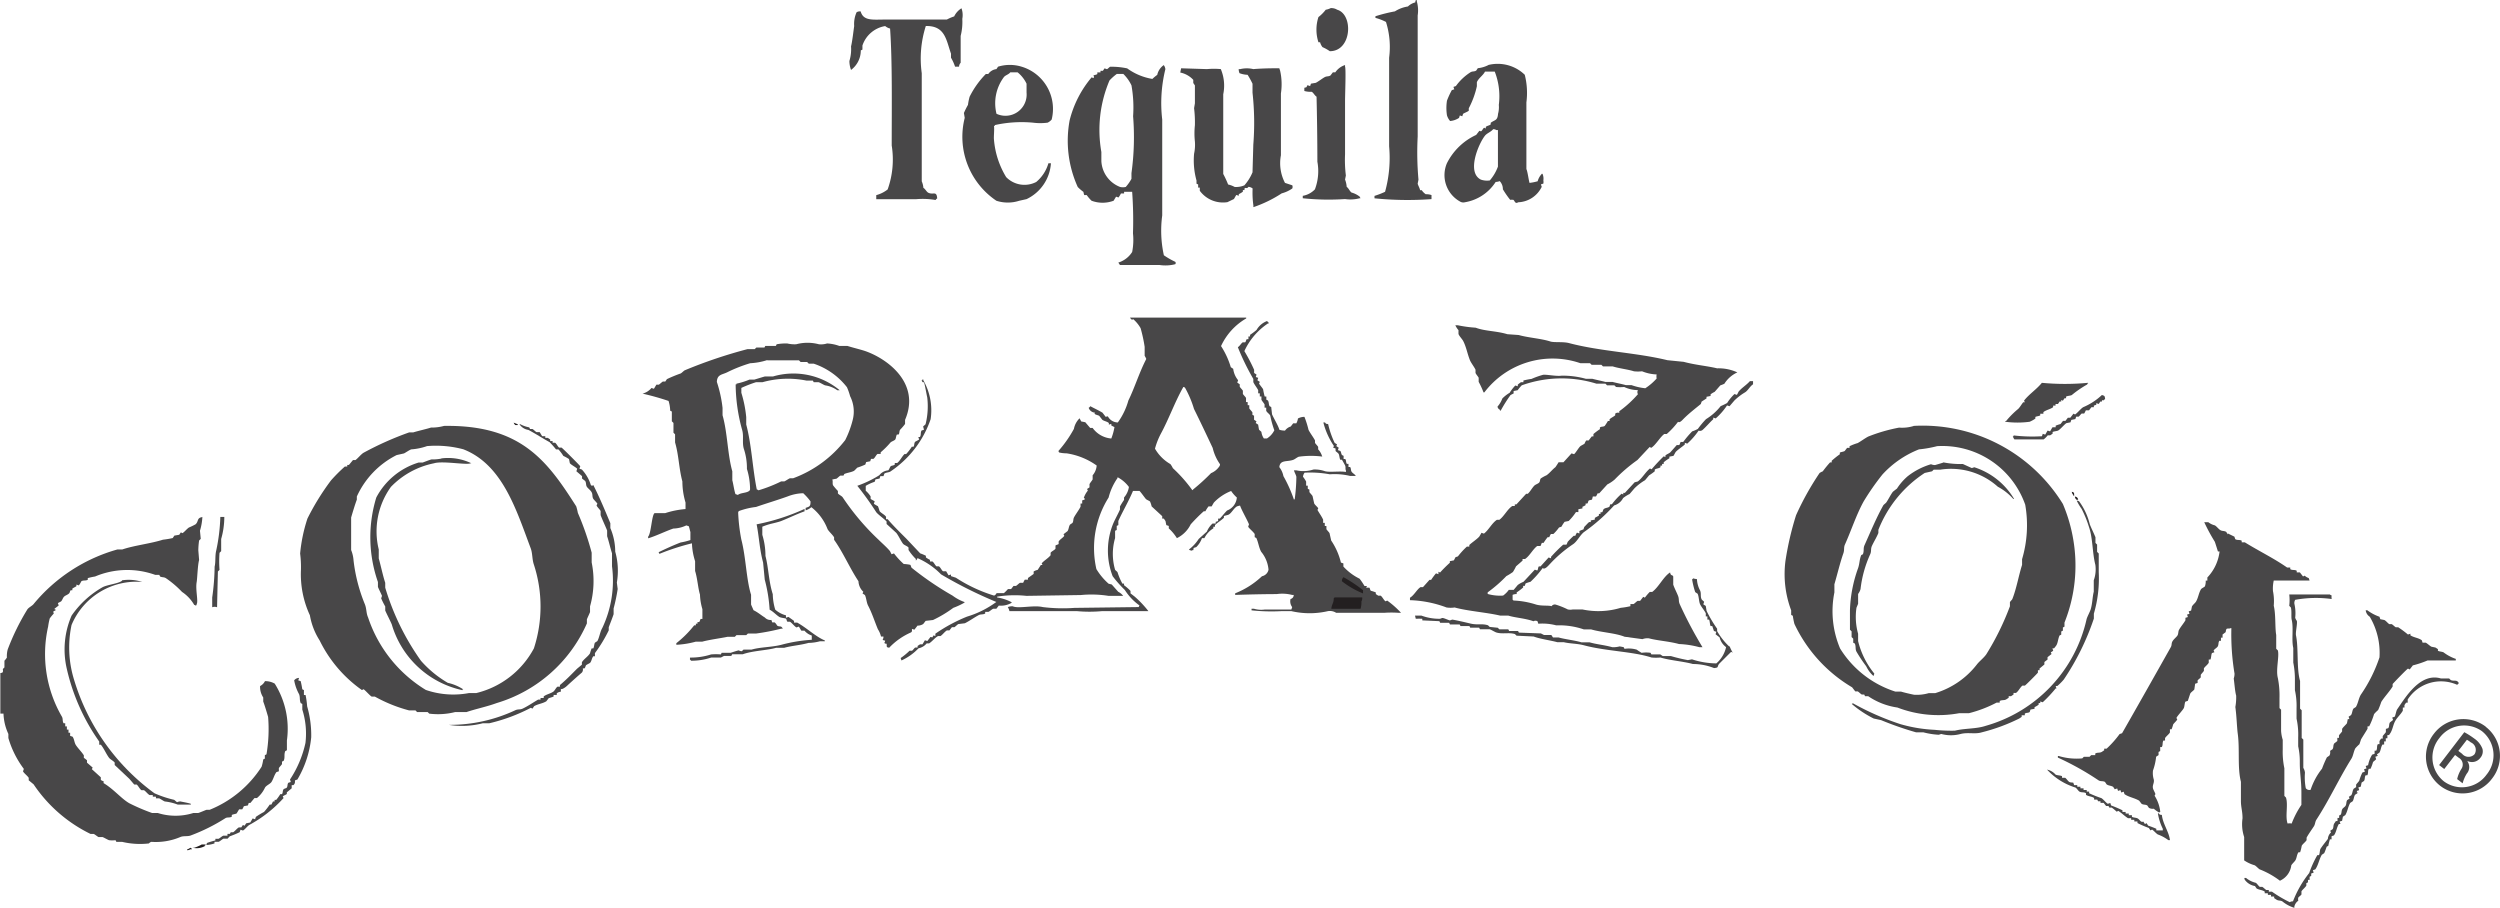 <svg id="Layer_1" data-name="Layer 1" xmlns="http://www.w3.org/2000/svg" xmlns:xlink="http://www.w3.org/1999/xlink" viewBox="0 0 79.406 28.837"><defs><style>.cls-1{fill:none;}.cls-2{clip-path:url(#clip-path);}.cls-3,.cls-5{fill:#484748;}.cls-3,.cls-4{fill-rule:evenodd;}.cls-4{fill:#231f20;}</style><clipPath id="clip-path" transform="translate(5910.764 -1454.514)"><rect class="cls-1" x="-5910.764" y="1454.514" width="79.406" height="28.837"/></clipPath></defs><title>CorazonLandingLogo</title><g class="cls-2"><path class="cls-3" d="M-5865.3,1460.839a10.451,10.451,0,0,1-1.807-.026v-0.077a2.532,2.532,0,0,0,.336-0.13,4.044,4.044,0,0,0,.129-1.445v-2.814a2.638,2.638,0,0,0-.1-1.136,1.635,1.635,0,0,0-.335-0.129v-0.052a5.1,5.1,0,0,1,.619-0.155,1.063,1.063,0,0,1,.413-0.155,0.509,0.509,0,0,1,.233-0.129c0.017-.083-0.014-0.044.051-0.078v0.052a1.024,1.024,0,0,1,.026.439v3.847a9.7,9.7,0,0,0,.025,1.368c-0.008.043-.017,0.086-0.025,0.129,0.013,0.057.061,0.132,0.077,0.207h0.052a0.449,0.449,0,0,0,.129.129,0.476,0.476,0,0,1,.181.026v0.129h0Z" transform="translate(5910.764 -1454.514)"/></g><path class="cls-3" d="M-5880.3,1456.631h-0.129a1.466,1.466,0,0,0-.129-0.284v-0.129c-0.154-.434-0.184-0.89-0.8-0.878a3.4,3.4,0,0,0-.129,1.5v3.433a0.665,0.665,0,0,1,.052.207c0.061,0.036.1,0.127,0.155,0.155,0.159,0.08.263-.074,0.284,0.181a0.132,0.132,0,0,0-.052.051,2.36,2.36,0,0,0-.619-0.026h-1.265v-0.129a1,1,0,0,0,.362-0.181,2.818,2.818,0,0,0,.129-1.394c0-1.227.022-2.654-.052-3.717a0.369,0.369,0,0,1-.155-0.078,0.918,0.918,0,0,0-.723.619v0.129l-0.052.025a0.77,0.77,0,0,1-.31.62,0.814,0.814,0,0,1-.052-0.284,1.283,1.283,0,0,0,.052-0.464c0.038-.141.079-0.507,0.1-0.645a0.9,0.9,0,0,1,.077-0.439,0.2,0.2,0,0,1,.129-0.026c0.087,0.309.386,0.258,0.775,0.258h1.962a1.432,1.432,0,0,1,.233-0.1,0.613,0.613,0,0,1,.232-0.258,0.639,0.639,0,0,1,.026.336,1.81,1.81,0,0,1-.052.542v0.852a0.2,0.2,0,0,0-.052.129h0Z" transform="translate(5910.764 -1454.514)"/><path class="cls-3" d="M-5868.5,1454.772a0.348,0.348,0,0,1,.207.051c0.523,0.149.467,1.321-.233,1.317a1.4,1.4,0,0,0-.232-0.129,0.41,0.41,0,0,1-.077-0.155h-0.052a1.289,1.289,0,0,1,0-.8,1.266,1.266,0,0,0,.232-0.233,0.522,0.522,0,0,0,.156-0.051h0Z" transform="translate(5910.764 -1454.514)"/><path class="cls-3" d="M-5869.329,1457.3c0.127-.025.033-0.037,0.1-0.078l0.078,0.026c0.008-.026.017-0.052,0.026-0.077l0.154-.026c0.089-.046.2-0.135,0.284-0.181,0.069-.036.115-0.013,0.181-0.052l0.077-.1h0.077a0.591,0.591,0,0,1,.31-0.232v0.052c0.033,0.069,0,.878,0,1.084v1.7a3.978,3.978,0,0,0,.026.672c-0.008.043-.017,0.086-0.026,0.129a0.791,0.791,0,0,1,.052.232c0.065,0.046.092,0.136,0.155,0.181a0.725,0.725,0,0,1,.257.129c0.009,0.017.018,0.034,0.026,0.052h-0.026a1.164,1.164,0,0,1-.465.026,7.819,7.819,0,0,1-1.342-.026v-0.077a0.693,0.693,0,0,0,.386-0.206,1.639,1.639,0,0,0,.078-0.878c0-.7-0.012-1.485-0.026-2.065-0.06-.036-0.1-0.129-0.155-0.155a0.729,0.729,0,0,1-.233-0.026v-0.1h0Z" transform="translate(5910.764 -1454.514)"/><path class="cls-3" d="M-5873.253,1456.683l0.826,0.026a2.4,2.4,0,0,1,.439,0,1.354,1.354,0,0,1,.077.8v2.53a3.185,3.185,0,0,1,.155.335,0.756,0.756,0,0,1,.207.078,0.665,0.665,0,0,0,.31-0.052,1.493,1.493,0,0,0,.258-0.413c0.008-.293.017-0.585,0.025-0.877a8.767,8.767,0,0,0-.025-1.652v-0.284a2.632,2.632,0,0,0-.156-0.284,0.8,0.8,0,0,1-.258-0.052,0.376,0.376,0,0,1-.026-0.129h0.052a0.884,0.884,0,0,1,.413,0c0.192-.016.475-0.029,0.826-0.026,0.009,0.026.017,0.051,0.026,0.077a1.967,1.967,0,0,1,.025.723v1.962a1.352,1.352,0,0,0,.129.878l0.233,0.077a0.143,0.143,0,0,1,0,.1,1.044,1.044,0,0,1-.336.155,3.97,3.97,0,0,1-.9.439v-0.052a2.9,2.9,0,0,1-.025-0.542,0.251,0.251,0,0,0-.13-0.052c-0.066.08-.067,0.007-0.128,0.052v0.052h-0.052v0.051a0.7,0.7,0,0,1-.129.077v0.052l-0.077-.026c-0.007,0-.071.123-0.077,0.129l-0.207.1a0.914,0.914,0,0,1-.878-0.362v-0.1h-0.052v-0.1l-0.052-.025v-0.1a2.379,2.379,0,0,1-.077-0.852,1.34,1.34,0,0,0,.026-0.387,2.4,2.4,0,0,1,0-.517,3.758,3.758,0,0,0-.026-0.542l0.026-.155c0-.206,0-0.366,0-0.568l-0.052-.077v-0.1a0.768,0.768,0,0,0-.413-0.232l0.026-.129h0Z" transform="translate(5910.764 -1454.514)"/><path class="cls-3" d="M-5878.675,1456.812c-0.052.07-.156,0.088-0.206,0.155a1.389,1.389,0,0,0-.232,1.161,0.673,0.673,0,0,0,.955-0.671v-0.284a1.037,1.037,0,0,0-.284-0.361h-0.232Zm1.291,2.891a1.361,1.361,0,0,1-.775,1.136l-0.233.052a1.18,1.18,0,0,1-.723,0,2.448,2.448,0,0,1-1.007-2.633l-0.026-.155a2.761,2.761,0,0,1,.129-0.258,1.868,1.868,0,0,1,.052-0.258,2.811,2.811,0,0,1,.516-0.723h0.077a0.365,0.365,0,0,1,.259-0.155l0.051-.077a1.279,1.279,0,0,1,.749,0,1.4,1.4,0,0,1,.955,1.678,0.379,0.379,0,0,1-.129.1,1.775,1.775,0,0,1-.465,0,3.928,3.928,0,0,0-1.213.077v0.026h-0.026c0.018,0.11-.012.341,0,0.438a2.712,2.712,0,0,0,.387,1.188,0.812,0.812,0,0,0,.955.155,1.207,1.207,0,0,0,.387-0.594h0.078Z" transform="translate(5910.764 -1454.514)"/><path class="cls-3" d="M-5875.292,1456.863a1.634,1.634,0,0,0-.232.207,4.02,4.02,0,0,0-.258,2.272v0.284a0.928,0.928,0,0,0,.594.826,0.38,0.38,0,0,0,.181,0,1.391,1.391,0,0,0,.181-0.258v-0.181a8.315,8.315,0,0,0,.052-1.807,3.987,3.987,0,0,0-.052-0.981,1.27,1.27,0,0,0-.258-0.362h-0.207Zm0.49,3.743h-0.258v0.052h-0.1a0.714,0.714,0,0,1-.078.129l-0.077-.026-0.078.129a1,1,0,0,1-.7,0,1.182,1.182,0,0,1-.155-0.181h-0.078a0.475,0.475,0,0,1-.025-0.1,1.371,1.371,0,0,1-.181-0.155,3.557,3.557,0,0,1-.258-2.117,3.382,3.382,0,0,1,.7-1.368l0.052,0.026a0.047,0.047,0,0,0,0-.078c0.042-.03.088-0.02,0.128-0.052v-0.051h0.1v-0.052h0.077l0.052-.077,0.077,0.026c0.023-.007.081-0.07,0.1-0.077a2.386,2.386,0,0,1,.542.052,1.888,1.888,0,0,0,.8.335,1.48,1.48,0,0,1,.155-0.129,0.507,0.507,0,0,1,.206-0.31,0.256,0.256,0,0,1,.052.129,4.493,4.493,0,0,0-.1,1.6v3.046a3.628,3.628,0,0,0,.052,1.265,2.467,2.467,0,0,0,.361.207,0.056,0.056,0,0,1,0,.077,1.245,1.245,0,0,1-.491.026h-1.264l-0.052-.078a0.8,0.8,0,0,0,.439-0.336,1.979,1.979,0,0,0,.026-0.594,12.453,12.453,0,0,0-.026-1.317h0Z" transform="translate(5910.764 -1454.514)"/><path class="cls-3" d="M-5863.34,1458.619c-0.066.086-.192,0.122-0.259,0.206-0.2.252-.592,1.164-0.129,1.394a0.593,0.593,0,0,0,.284.026,1.432,1.432,0,0,0,.258-0.439v-1.161h-0.052a0.146,0.146,0,0,0-.1-0.026h0Zm-0.155-2.04a1.238,1.238,0,0,1,1.161.31,2.336,2.336,0,0,1,.052.878v2.117c0.038,0.075.075,0.368,0.1,0.439a1.544,1.544,0,0,0,.258-0.052,0.551,0.551,0,0,1,.129-0.232c0.017-.02,0-0.007.027,0a0.393,0.393,0,0,1,.025.206,0.292,0.292,0,0,1,0,.1l-0.078.025c0.009,0.026.018,0.052,0.026,0.078a0.867,0.867,0,0,1-.748.491c-0.1.064-.109-0.05-0.154-0.078a0.483,0.483,0,0,0-.1,0,2.89,2.89,0,0,1-.232-0.335,0.373,0.373,0,0,0-.1-0.259,0.414,0.414,0,0,1-.129.026,1.442,1.442,0,0,1-.981.646,0.2,0.2,0,0,1-.155-0.026,0.96,0.96,0,0,1-.413-1.213,1.955,1.955,0,0,1,.929-0.9l0.1-.129h0.026c0.043,0.056.086-.08,0.129-0.1l0.052,0.025v-0.052c0.046-.04.108-0.039,0.155-0.078v-0.051c0.131-.1.216-0.062,0.233-0.284a0.793,0.793,0,0,0,.025-0.284,2.155,2.155,0,0,0-.129-1.058h-0.31c-0.064.126-.2,0.2-0.258,0.335v0.129a2.774,2.774,0,0,1-.257.7v0.077c-0.026.03-.149,0.074-0.181,0.1-0.008.026-.017,0.052-0.026,0.077l-0.077-.026c-0.009.026-.017,0.052-0.025,0.077a0.608,0.608,0,0,1-.284.1,0.494,0.494,0,0,1-.1-0.181,1.508,1.508,0,0,1,0-.465,2.485,2.485,0,0,1,.155-0.336l0.077-.025-0.026-.077,0.077-.026a1.7,1.7,0,0,1,.465-0.439c0.067-.038.112-0.014,0.18-0.052l0.052-.077a0.944,0.944,0,0,0,.336-0.1h0Z" transform="translate(5910.764 -1454.514)"/><path class="cls-3" d="M-5860.63,1470.778h-0.077a1.665,1.665,0,0,1-.232.284l-0.129.026a1.023,1.023,0,0,0-.1.155l-0.078.026a1.391,1.391,0,0,1-.18.207h-0.078a0.551,0.551,0,0,0-.051.1h-0.052a1.823,1.823,0,0,0-.129.181h-0.052c-0.021.021-.029,0.087-0.051,0.1h-0.1c-0.143.107-.238,0.314-0.387,0.413h-0.078v0.051c-0.068.061-.138,0.12-0.207,0.181a1.479,1.479,0,0,1-.1.181,1.754,1.754,0,0,1-.207.129,4.39,4.39,0,0,1-.594.516v0.052a1.44,1.44,0,0,0,.49.051,0.78,0.78,0,0,0,.181-0.181h0.155l0.129-.155a0.77,0.77,0,0,1,.181-0.1l0.361-.387,0.077,0.026c0.031-.029.022-0.1,0.052-0.129h0.052l0.258-.284,0.077,0.026V1472.2a4.705,4.705,0,0,1,.387-0.387h0.1c0.02-.015.033-0.084,0.052-0.1a2.507,2.507,0,0,1,.181-0.181h0.051a0.466,0.466,0,0,1,.052-0.1l0.078,0.026v-0.078a1.088,1.088,0,0,1,.128-0.051l0.026-.078c0.048-.046.106-0.115,0.155-0.155h0.051v-0.052l0.129-.026v-0.052c0.026-.024.106-0.056,0.13-0.078v-0.051h0.051v-0.052h0.052c0.024-.024.027-0.081,0.051-0.1,0.049-.045.127-0.036,0.181-0.077l0.026-.077h0.051a2.18,2.18,0,0,1,.31-0.336l0.052,0.026v-0.052h0.052c0.1-.112.207-0.224,0.309-0.336l0.1-.026c0.145-.109.246-0.3,0.387-0.413l0.052,0.026a5.653,5.653,0,0,1,.386-0.413l0.052,0.026v-0.051c0.044-.043.111-0.061,0.155-0.1l0.206-.232h0.077c0.022-.016.031-0.086,0.052-0.1h0.077a3.056,3.056,0,0,1,.284-0.335,1.017,1.017,0,0,0,.18-0.078,2.944,2.944,0,0,1,.259-0.31,1.747,1.747,0,0,0,.465-0.413,2.034,2.034,0,0,0,.206-0.1,1.455,1.455,0,0,1,.233-0.284l0.077,0.026a0.933,0.933,0,0,0,.052-0.1c0.1-.125.254-0.213,0.361-0.336h0.1v0.1c-0.1.065-.161,0.2-0.258,0.258a1.792,1.792,0,0,0-.335.258l-0.155.181-0.078-.026a2.074,2.074,0,0,1-.36.413l-0.078-.026v0.052c-0.116.106-.218,0.232-0.335,0.336a0.126,0.126,0,0,1-.13.026,2.281,2.281,0,0,1-.361.413l-0.077-.026v0.052c-0.09.083-.2,0.147-0.284,0.232-0.016.016-.065,0.118-0.077,0.13l-0.129.025v0.052a1.2,1.2,0,0,0-.181.128v0.052h-0.051v0.052h-0.052v0.051c-0.048.044-.133,0.035-0.181,0.078v0.052a1.558,1.558,0,0,1-.18.129l-0.129.155a1.7,1.7,0,0,0-.336.258l-0.154.18a1.074,1.074,0,0,0-.207.13,0.459,0.459,0,0,1-.284.232,5.844,5.844,0,0,1-.928.826c-0.149.093-.238,0.321-0.388,0.414a4.142,4.142,0,0,0-.723.62c-0.045.046-.164,0.195-0.231,0.129a3.008,3.008,0,0,1-.388.438,0.991,0.991,0,0,0-.155.052c-0.009.026-.017,0.052-0.025,0.077h-0.052v0.051a1.831,1.831,0,0,1-.206.156v0.052a0.333,0.333,0,0,0-.129.026v0.155a0.056,0.056,0,0,1,.026.025,2.689,2.689,0,0,1,.722.129c0.18,0.051.387,0.019,0.49,0.051a0.122,0.122,0,0,1,.129-0.051,2.479,2.479,0,0,1,.388.155,0.383,0.383,0,0,0,.155,0h0.309a2.451,2.451,0,0,0,1.214-.052,2.416,2.416,0,0,0,.309-0.052V1473.7h0.1c0.031-.015.1-0.087,0.129-0.1h0.078l0.1-.129,0.052,0.026a1.546,1.546,0,0,1,.155-0.181h0.077c0.212-.156.355-0.483,0.569-0.62,0.026,0.13.067,0.057,0.1,0.129v0.258c0.035,0.107.115,0.259,0.154,0.361s0.009,0.162.052,0.258a13.129,13.129,0,0,0,.723,1.368h-0.1a2.939,2.939,0,0,0-.646-0.1c-0.309-.086-0.687-0.108-0.955-0.181a0.453,0.453,0,0,0-.206.026l-0.569-.077c-0.289-.118-0.736-0.137-1.059-0.232h-0.232a2.416,2.416,0,0,0-.878-0.129,1.713,1.713,0,0,0-.569-0.052l-0.026-.078a0.127,0.127,0,0,0-.128,0c-0.254-.094-0.579-0.111-0.8-0.18h-0.258c-0.422-.1-1.049-0.146-1.445-0.258a0.882,0.882,0,0,1-.258,0,3.587,3.587,0,0,0-1.162-.232v-0.077c0.137-.084.22-0.265,0.335-0.337h0.078l0.207-.231h0.052a1.99,1.99,0,0,1,.155-0.207l0.077,0.026v-0.078l0.052,0.026a3.919,3.919,0,0,1,.31-0.309v-0.052l0.129-.026,0.051-.1,0.077-.026a2.451,2.451,0,0,1,.284-0.31h0.078v-0.052c0.1-.092.214-0.162,0.309-0.258,0.015-.015.075-0.126,0.078-0.129l0.077,0.026c0.152-.115.253-0.335,0.413-0.439h0.077c0.154-.114.253-0.336,0.413-0.439h0.077v-0.051h0.052l0.309-.336h0.052c0.075-.067.135-0.185,0.207-0.258,0.039-.04.121-0.061,0.155-0.1s0.02-.095.051-0.129a1.1,1.1,0,0,1,.181-0.1c0.1-.069.181-0.179,0.284-0.259,0.035-.051.068-0.1,0.1-0.155h0.155c0.086-.094.171-0.189,0.258-0.283l0.077,0.026c0.048-.03.151-0.214,0.207-0.258,0.02-.016.112-0.06,0.129-0.078a0.473,0.473,0,0,1,.052-0.1h0.077l0.1-.129h0.052V1468.3a2.047,2.047,0,0,1,.206-0.155v-0.052c0.043-.039.106-0.016,0.154-0.052a1.811,1.811,0,0,0,.1-0.155h0.052v-0.052c0.038-.045.135-0.087,0.18-0.128v-0.052a0.128,0.128,0,0,1,.129-0.026v-0.052a3.5,3.5,0,0,0,.593-0.542,0.128,0.128,0,0,1,0-.129,1.045,1.045,0,0,1-.438-0.1,1.2,1.2,0,0,1-.258,0l-0.052-.052h-0.233l-0.051-.052h-0.284a3.748,3.748,0,0,0-2.375.052,1.447,1.447,0,0,0-.129.155l-0.129.026v0.078a1.01,1.01,0,0,0-.1.052,4.715,4.715,0,0,0-.309.491h-0.026v-0.026a0.131,0.131,0,0,1-.077-0.1,0.827,0.827,0,0,0,.154-0.258,1.11,1.11,0,0,1,.232-0.181,1.42,1.42,0,0,1,.18-0.232l0.078,0.026v-0.052a1.148,1.148,0,0,1,.1-0.078h0.079V1466.6a2.189,2.189,0,0,1,.258-0.051,2.764,2.764,0,0,1,.361-0.129c0.095-.02.432,0.053,0.594,0.026a2.791,2.791,0,0,1,.774.1h0.206c0.1,0.028.316,0.072,0.413,0.1h0.232c0.074,0.023.289,0.064,0.414,0.1h0.18a1.907,1.907,0,0,0,.439.1,1.761,1.761,0,0,0,.361-0.31,0.331,0.331,0,0,1,0-.129,1.356,1.356,0,0,1-.464-0.1,1.13,1.13,0,0,1-.259,0c-0.188-.061-0.483-0.093-0.671-0.155h-0.31l-0.051-.051h-0.31l-0.052-.052h-0.309a2.72,2.72,0,0,0-3.047.929h-0.025a2.682,2.682,0,0,0-.155-0.336v-0.129c-0.015-.036-0.087-0.114-0.1-0.155v-0.1c-0.042-.093-0.141-0.213-0.18-0.31-0.082-.209-0.11-0.4-0.207-0.594-0.032-.067-0.126-0.156-0.154-0.232V1465a0.594,0.594,0,0,1-.1-0.155h0.077a3.92,3.92,0,0,0,.568.077c0.3,0.114.656,0.1,1.007,0.207l0.361,0.026c0.3,0.086.716,0.111,1.007,0.206,0.116,0.038.405,0,.594,0.051,1.009,0.266,2.128.3,3.123,0.543l0.517,0.052c0.367,0.1.765,0.133,1.059,0.206a1.436,1.436,0,0,1,.645.129,0.95,0.95,0,0,0-.413.361,1.185,1.185,0,0,1-.129.052c-0.06.069-.12,0.138-0.18,0.206a0.665,0.665,0,0,0-.129.078v0.052l-0.129.026v0.052l-0.155.1-0.026.077c-0.189.156-.371,0.294-0.542,0.465-0.045.045-.129,0.146-0.181,0.1a2.515,2.515,0,0,1-.36.388h-0.078c-0.14.106-.268,0.347-0.413,0.439l-0.052-.026-0.387.413a5.09,5.09,0,0,0-.723.62,1.115,1.115,0,0,1-.233.155l-0.258.283h-0.051a0.529,0.529,0,0,1-.052.1h-0.1c-0.009.034-.017,0.069-0.026,0.1l-0.1.025c-0.026.024-.025,0.08-0.051,0.1h-0.053v0.051a0.624,0.624,0,0,1-.1.052v0.052l-0.129.026v0.077h0Z" transform="translate(5910.764 -1454.514)"/><path class="cls-3" d="M-5845.914,1466.673a7.775,7.775,0,0,0,1.472,0v0.026h-0.026v0.026a3.3,3.3,0,0,0-.49.336c-0.043.025-.145,0.025-0.182,0.051v0.052h-0.051l-0.051.078-0.052-.026v0.052h-0.052l-0.051.077h-0.078v0.052h-0.077v0.051c-0.09.065-.224,0.088-0.309,0.155v0.052h-0.1v0.052c-0.03.024-.13,0.031-0.155,0.051v0.052a1.092,1.092,0,0,1-.18.1,2.9,2.9,0,0,1-.774,0v-0.025h0.026a2.848,2.848,0,0,1,.387-0.387c0.061-.065.1-0.139,0.155-0.207h0.052l-0.026-.051c0.16-.208.4-0.359,0.568-0.568h0Z" transform="translate(5910.764 -1454.514)"/><path class="cls-3" d="M-5844,1467.061c0.085,0.025.089,0.031,0.1,0.129-0.051.026-.05,0.066-0.1,0.026v0.052h-0.052c-0.017.026-.035,0.051-0.051,0.077l-0.078-.026v0.052l-0.077.026v0.051h-0.077l-0.078.1h-0.1a0.813,0.813,0,0,1-.052.1h-0.077c-0.03.018-.073,0.085-0.1,0.1h-0.078c-0.008.026-.017,0.052-0.026,0.077l-0.128.026-0.026.077-0.13.026c-0.066.042-.185,0.188-0.257,0.232-0.044.025-.144,0.025-0.181,0.051v0.052l-0.078.052h-0.077a0.729,0.729,0,0,1-.129.129h-0.929a0.348,0.348,0,0,1-.052-0.1h0.026v-0.026a4.978,4.978,0,0,0,.9.026l0.026-.077,0.077,0.026c0.005,0,.071-0.125.078-0.129l0.077,0.025c0.006-.006.069-0.123,0.078-0.129h0.1v-0.052a1.545,1.545,0,0,1,.155-0.052l0.078-.1h0.077l0.077-.1h0.078l0.1-.129,0.051,0.026c0.079-.052.183-0.187,0.259-0.232a2,2,0,0,0,.594-0.387h0Z" transform="translate(5910.764 -1454.514)"/><path class="cls-3" d="M-5873.175,1466.8c-0.27.472-.461,1.019-0.723,1.5a2.3,2.3,0,0,0-.181.465,1.335,1.335,0,0,0,.49.49,0.734,0.734,0,0,1,.078.129,4.584,4.584,0,0,1,.619.7,0.06,0.06,0,0,0,.026-0.025,6.514,6.514,0,0,0,.568-0.517,0.59,0.59,0,0,0,.258-0.207,0.107,0.107,0,0,0,.026-0.077,1.488,1.488,0,0,1-.232-0.516c-0.188-.4-0.4-0.849-0.594-1.239a3.292,3.292,0,0,0-.284-0.672,0.074,0.074,0,0,0-.051-0.025h0Zm4.44,2.22a2.828,2.828,0,0,0-.774,0c-0.056.018-.133,0.086-0.181,0.1-0.192.07-.419-0.01-0.439,0.232a0.665,0.665,0,0,1,.129.284,4.345,4.345,0,0,1,.335.749,0.058,0.058,0,0,0,.026-0.026,6,6,0,0,0,.051-0.7c-0.012-.063-0.059-0.136-0.077-0.206h0.077a1.028,1.028,0,0,0,.542-0.026,0.967,0.967,0,0,1,.361.052c0.147,0.045.478-.01,0.671,0.026v-0.052c-0.027-.039,0-0.1-0.026-0.155-0.005-.013-0.088-0.162-0.1-0.181h-0.052c-0.026-.035-0.028-0.137-0.051-0.181s-0.086-.073-0.1-0.1v-0.077l-0.077-.026c0.008-.018.017-0.035,0.025-0.052a2.374,2.374,0,0,1-.336-0.748h0.052c0.038,0.048.024,0.039,0.1,0.052a2.81,2.81,0,0,0,.206.594l0.078,0.052-0.026.051,0.078,0.052-0.026.077,0.077,0.026c0.031,0.044.023,0.083,0.052,0.13l0.052,0.025v0.1h0.051c0.038,0.047.017,0.1,0.052,0.155h0.052v0.1h0.051c0.037,0.045.016,0.105,0.052,0.155s0.1,0.075.129,0.129h-0.181a2.072,2.072,0,0,0-.645-0.052,3.48,3.48,0,0,0-.8-0.052,0.257,0.257,0,0,0-.051.129,1.012,1.012,0,0,1,.1.155v0.129h0.052v0.1l0.052,0.025v0.077c0.017,0.032.087,0.1,0.1,0.129l0.052,0.233c0.022,0.047.106,0.113,0.129,0.155l-0.025.052c0.052,0.095.138,0.211,0.18,0.31v0.1h0.052v0.1h0.052v0.1c0.015,0.031.088,0.1,0.1,0.13,0.017,0.077.035,0.155,0.052,0.232a2.16,2.16,0,0,1,.309.7l0.078,0.026v0.1a1.737,1.737,0,0,0,.516.387,2.191,2.191,0,0,1,.155.231h0.078l-0.026.052h0.1c0.023,0.016.025,0.086,0.052,0.1a1.1,1.1,0,0,1,.155.052v0.052l0.077,0.051h0.078c0.056,0.041.1,0.144,0.154,0.18l0.052-.025a2.879,2.879,0,0,1,.439.388h-0.1a3.2,3.2,0,0,0-.413,0h-1.549a0.371,0.371,0,0,0-.258-0.052,2.57,2.57,0,0,1-1.162,0h-0.31a5.882,5.882,0,0,1-.955-0.025v-0.051h0.077a0.8,0.8,0,0,0,.336.026h0.852c0.008-.026.017-0.052,0.026-0.078a0.3,0.3,0,0,1-.052-0.258,0.125,0.125,0,0,0,.1-0.129h-0.052a1.245,1.245,0,0,0-.49-0.026c-0.441,0-.915.013-1.317,0.026v-0.051a2.669,2.669,0,0,0,.852-0.543,0.264,0.264,0,0,0,.207-0.207,1.023,1.023,0,0,0-.232-0.568c-0.077-.14-0.087-0.289-0.155-0.439l-0.052-.026v-0.1c-0.044-.073-0.176-0.175-0.207-0.232l0.026-.077c-0.081-.188-0.229-0.438-0.284-0.594a0.512,0.512,0,0,0-.1.026c-0.106.065-.161,0.2-0.258,0.258-0.034.022-.127,0.029-0.155,0.052v0.052c-0.088.084-.2,0.146-0.284,0.232v0.052h-0.052v0.052a0.748,0.748,0,0,0-.284.31h-0.077a0.73,0.73,0,0,1-.181.284l-0.077.025c-0.021.025,0,.056-0.026,0.077-0.039-.016-0.046.035-0.077,0a0.07,0.07,0,0,1-.052-0.026,1.307,1.307,0,0,0,.31-0.335l0.258-.232a0.737,0.737,0,0,1,.181-0.258h0.1v-0.052l0.078-.026v-0.077h0.052c0.081-.083.15-0.177,0.232-0.258a0.482,0.482,0,0,0,.31-0.413,1.077,1.077,0,0,1-.181-0.207,1.524,1.524,0,0,0-.542.361c-0.015.015-.075,0.127-0.077,0.129h-0.1a1.059,1.059,0,0,0-.1.155h-0.052a5.444,5.444,0,0,0-.413.414,0.96,0.96,0,0,1-.439.439,1.453,1.453,0,0,0-.258-0.31v-0.078l-0.078-.026-0.026-.129-0.052-.077h-0.052v-0.078l-0.336-.31a0.814,0.814,0,0,0-.051-0.155c-0.02-.021-0.1-0.051-0.129-0.078s-0.179-.244-0.207-0.258h-0.206c-0.142.34-.341,0.671-0.465,0.955v0.129l-0.051.026v0.129l-0.052.026v0.232a1.8,1.8,0,0,0,0,1.006c0.007,0.016.067,0.058,0.077,0.078a1.912,1.912,0,0,0,.155.362h0.052v0.051a1.54,1.54,0,0,1,.206.181v0.078l0.129,0.1a3.232,3.232,0,0,1,.439.464h-1.472a4.347,4.347,0,0,1-.8,0h-2.142a0.428,0.428,0,0,0-.052-0.129,0.443,0.443,0,0,1,.155-0.026c0.18,0.087.659-.044,0.955,0.026a5.155,5.155,0,0,0,1.007.026l2.04-.026,0.025-.052a1.779,1.779,0,0,1-.465-0.491,3.773,3.773,0,0,1-.387-0.438,2.276,2.276,0,0,1,0-1.626c0.059-.154.17-0.343,0.233-0.491V1470.6a2.375,2.375,0,0,1,.129-0.207v-0.077a0.654,0.654,0,0,0,.155-0.335,1.074,1.074,0,0,0-.361-0.31v0.026a1.887,1.887,0,0,0-.284.62,3.012,3.012,0,0,0-.388,2.272,1.986,1.986,0,0,0,.388.465l0.1,0.025,0.206,0.232a0.44,0.44,0,0,1,.156.129h-0.465a3.457,3.457,0,0,0-.878-0.026l-1.73.026a3.507,3.507,0,0,0-.929.025v0.026a1.459,1.459,0,0,1,.465.154,0.06,0.06,0,0,1-.026.027,0.674,0.674,0,0,1-.387.077l-0.077.1h-0.1c-0.045.019-.111,0.084-0.155,0.1h-0.1v0.052c-0.074.042-.135,0.014-0.207,0.051-0.137.073-.3,0.19-0.438,0.258l-0.207.026c-0.03.013-.1,0.087-0.129,0.1h-0.077c-0.026.033-.052,0.068-0.078,0.1h-0.078c-0.072.04-.141,0.141-0.206,0.181h-0.078c-0.1.054-.192,0.178-0.284,0.233h-0.077a0.439,0.439,0,0,1-.258.155,1.758,1.758,0,0,1-.542.387l-0.026-.077a2.03,2.03,0,0,0,.284-0.233h0.077c0.031-.018.072-0.084,0.1-0.1h0.077v-0.052l0.078-.051h0.077l0.077-.129,0.077,0.025,0.1-.129h0.026c0.043,0.041.038-.019,0.077-0.052l0.052,0.026v-0.078a5.132,5.132,0,0,1,1.007-.543,3.037,3.037,0,0,0,.93-0.465,13.832,13.832,0,0,1-1.756-.877,2.357,2.357,0,0,0-.749-0.516,0.149,0.149,0,0,1-.052.077v-0.051a1.659,1.659,0,0,1-.232-0.284v-0.077c-0.041-.053-0.141-0.073-0.181-0.129-0.081-.117-0.124-0.225-0.206-0.336l-0.31-.284v-0.077c-0.055-.071-0.3-0.242-0.336-0.31a9.979,9.979,0,0,0-.594-0.826,3.484,3.484,0,0,0,.7-0.336,0.4,0.4,0,0,1,.284-0.155c0.024-.02.055-0.109,0.077-0.13s0.093-.021.129-0.051v-0.052h0.077c0.092-.071.147-0.2,0.232-0.284h0.052a1.566,1.566,0,0,0,.18-0.232h0.052c0.037-.043.015-0.107,0.052-0.155,0.008-.011.121-0.063,0.129-0.077-0.009-.025-0.017-0.051-0.026-0.077h0.051c0.044-.07.012-0.138,0.052-0.206l0.077-.026c-0.009-.034-0.018-0.069-0.026-0.1,0-.012.071-0.059,0.077-0.077a2.369,2.369,0,0,0,.052-0.852c-0.016-.061-0.079-0.426-0.1-0.465s-0.043.026-.077-0.078h0.026v-0.026h0.026v0.026a1.913,1.913,0,0,1,.233,1.239,3.276,3.276,0,0,1-1.265,1.652c-0.055.045-.15,0.031-0.206,0.078l-0.026.077h-0.1l-0.025.077-0.129.026c-0.009.026-.018,0.051-0.026,0.077a1.343,1.343,0,0,0-.284.129v0.155a0.793,0.793,0,0,1,.155.181v0.078c0.009,0.013.123,0.068,0.129,0.077l-0.026.078a1.007,1.007,0,0,0,.129.077,1.325,1.325,0,0,1,.052.155c0.048,0.066.162,0.112,0.206,0.181v0.078h0.052c0.192,0.222.388,0.414,0.594,0.619l0.439,0.465a1.328,1.328,0,0,1,.181.077v0.052a0.81,0.81,0,0,0,.129.077v0.052h0.078c0.049,0.031.084,0.12,0.129,0.155h0.077c0.049,0.03.084,0.122,0.129,0.155h0.1s0.076,0.128.077,0.129l0.078-.026v0.052l0.155,0.051a4.764,4.764,0,0,0,1.214.568,0.148,0.148,0,0,0,.078-0.078h0.232a1.179,1.179,0,0,0,.129-0.129h0.1l0.078-.1h0.077c0.031-.016.1-0.087,0.129-0.1h0.1a0.816,0.816,0,0,1,.052-0.1h0.1v-0.052l0.181-.129v-0.078a0.435,0.435,0,0,1,.129-0.052s0.093-.144.1-0.155h0.052l-0.026-.052c0.081-.092.209-0.162,0.284-0.258v-0.077c0.03-.048.122-0.083,0.155-0.129v-0.1c0.013-.019.088-0.033,0.1-0.051v-0.078c0.038-.066.139-0.12,0.18-0.181l-0.025-.051,0.129-.1c0.044-.074.033-0.137,0.078-0.206l0.077-.052c0.039-.066.016-0.112,0.051-0.181,0.054-.1.155-0.231,0.206-0.335v-0.1h0.052v-0.1l0.077-.026a0.036,0.036,0,0,0-.026-0.052,0.7,0.7,0,0,1,.129-0.233c-0.008-.018-0.017-0.035-0.026-0.051l0.078-.052v-0.1c0.015-.041.087-0.12,0.1-0.155v-0.129a0.533,0.533,0,0,0,.128-0.31,2.21,2.21,0,0,0-.955-0.387,1.037,1.037,0,0,1-.232-0.026,0.071,0.071,0,0,1-.026-0.051,3.771,3.771,0,0,0,.49-0.7,0.635,0.635,0,0,1,.18-0.336l0.052,0.1,0.129,0.025,0.155,0.181h0.078a0.811,0.811,0,0,0,.594.336,1.858,1.858,0,0,0,.1-0.362l-0.1-.051v-0.052l-0.078.025v-0.052c-0.063-.052-0.136-0.055-0.206-0.1l-0.1-.128c-0.045-.029-0.2-0.045-0.129-0.1a0.227,0.227,0,0,1-.206-0.155,0.137,0.137,0,0,0,.052-0.051c0.13,0.071.256,0.127,0.387,0.206l0.1,0.13c0.029,0.017.031-.041,0.078,0a0.36,0.36,0,0,0,.309.18,2.214,2.214,0,0,0,.336-0.7c0.19-.38.347-0.893,0.568-1.317a0.66,0.66,0,0,0-.052-0.1v-0.284a4.66,4.66,0,0,0-.129-0.594,1.1,1.1,0,0,0-.232-0.284h-0.026v0.026a0.189,0.189,0,0,1-.078-0.077h3.691v0.026a1.966,1.966,0,0,0-.8.878,2.572,2.572,0,0,1,.31.671l0.077,0.052a0.7,0.7,0,0,0,.155.361l-0.026.077,0.078,0.052v0.078c0.016,0.031.088,0.1,0.1,0.129v0.1c0.014,0.029.089,0.1,0.1,0.129v0.129h0.052v0.1h0.051v0.1c0.015,0.031.087,0.1,0.1,0.129v0.078l0.052,0.026v0.128l0.077,0.052c-0.008.018-.017,0.035-0.025,0.052l0.078,0.052c0.008,0.052.016,0.1,0.026,0.155,0.011,0.023.067,0.059,0.077,0.077a0.472,0.472,0,0,0,.078.207h0.1a0.657,0.657,0,0,0,.233-0.259,3.122,3.122,0,0,1-.129-0.464c-0.03-.061-0.1-0.095-0.129-0.155v-0.1h-0.052v-0.1c-0.019-.044-0.084-0.11-0.1-0.155v-0.1h-0.052v-0.1h-0.051v-0.1c-0.036-.074-0.123-0.18-0.155-0.258v-0.1a7.7,7.7,0,0,1-.491-1.007c0.064-.04.1-0.118,0.155-0.155h0.077c0.024-.018.03-0.082,0.052-0.1h0.052V1465.2h0.052v-0.051a2,2,0,0,0,.206-0.155,0.647,0.647,0,0,1,.336-0.284,0.144,0.144,0,0,0,.051.052v0.026h-0.025a2.115,2.115,0,0,0-.749.878,5.428,5.428,0,0,1,.31.594v0.1l0.077,0.052c-0.008.026-.017,0.052-0.025,0.077l0.078,0.026-0.026.077,0.077,0.052-0.025.052c0.009,0.025.115,0.151,0.129,0.181a2.243,2.243,0,0,0,.051.232h0.052v0.1l0.052,0.026c0.037,0.071.016,0.109,0.051,0.181l0.052,0.026c0.008,0.077.018,0.155,0.026,0.232,0.07,0.156.2,0.366,0.233,0.49a0.524,0.524,0,0,0,.18.026,0.337,0.337,0,0,1,.181-0.129l0.077-.1h0.1a0.447,0.447,0,0,0,.052-0.155,0.441,0.441,0,0,1,.206-0.052,3.024,3.024,0,0,1,.13.413c0.049,0.1.152,0.233,0.206,0.336v0.077c0.017,0.032.087,0.1,0.1,0.129v0.078a0.56,0.56,0,0,1,.129.232h0Z" transform="translate(5910.764 -1454.514)"/><path class="cls-4" d="M-5894.448,1467.938l0.129,0.052v0.026h-0.077a0.186,0.186,0,0,1-.052-0.078h0Z" transform="translate(5910.764 -1454.514)"/><path class="cls-3" d="M-5892.951,1476.484a0.242,0.242,0,0,0-.129.051v0.051h-0.1v0.052a1.377,1.377,0,0,1-.155.051l-0.077.1c-0.128.076-.258,0.081-0.387,0.155l-0.052.078-0.052-.026a5.6,5.6,0,0,1-1.317.49h-0.207a2.672,2.672,0,0,1-1.085.051,4.9,4.9,0,0,0,2.117-.465c0.091-.041.142-0.009,0.232-0.051,0.163-.076.342-0.2,0.49-0.285h0.078v-0.051h0.1v-0.051c0.085-.067.222-0.09,0.31-0.155,0.045-.034.08-0.124,0.129-0.155h0.077v-0.052c0.2-.166.362-0.336,0.542-0.517l0.155-.129v-0.077c0.059-.1.2-0.186,0.258-0.285a1.33,1.33,0,0,1,.052-0.155h0.052c0.027-.038.027-0.137,0.052-0.181l0.078-.052c0.065-.119.087-0.3,0.155-0.413a3.512,3.512,0,0,0,.31-1.962v-0.413c-0.061-.191-0.092-0.351-0.155-0.542v-0.181c-0.057-.144-0.153-0.343-0.207-0.49v-0.129c-0.022-.049-0.109-0.123-0.129-0.181l0.026-.051c-0.011-.029-0.113-0.128-0.129-0.155-0.043-.073-0.014-0.135-0.052-0.207s-0.122-.126-0.155-0.18-0.013-.116-0.051-0.181l-0.1-.077v-0.077l-0.18-.155,0.025-.077c-0.024-.042-0.2-0.129-0.233-0.181-0.008-.043-0.017-0.085-0.026-0.129a1.352,1.352,0,0,0-.18-0.1,1.433,1.433,0,0,0-.155-0.206h-0.077a2.541,2.541,0,0,0-.207-0.233c-0.171-.09-0.448-0.27-0.671-0.387a0.407,0.407,0,0,1-.284-0.181h0.026a0.978,0.978,0,0,0,.284.1c0.009,0.017.018,0.034,0.026,0.052h0.078c0.031,0.016.1,0.088,0.129,0.1h0.1l0.078,0.129h0.1v0.052h0.077l0.078,0.051v0.052h0.077v0.052h0.077c0.049,0.03.084,0.12,0.129,0.155h0.078c0.04,0.025.574,0.559,0.594,0.593l-0.026.078,0.078,0.026a1.272,1.272,0,0,1,.284.491,0.047,0.047,0,0,0,.078,0c0.2,0.392.369,0.8,0.542,1.213v0.155a1.911,1.911,0,0,1,.155.748,2.227,2.227,0,0,1,.052.981c0.008,0.068.017,0.137,0.026,0.206a5.723,5.723,0,0,1-.129.619v0.181c-0.04.12-.11,0.3-0.155,0.414v0.1a4.515,4.515,0,0,1-.439.723v0.1h-0.052c-0.049.06-.051,0.151-0.1,0.207-0.012.013-.113,0.061-0.129,0.077s-0.022.077-.052,0.1h-0.052a0.153,0.153,0,0,1-.026.13c-0.166.143-.329,0.29-0.49,0.438-0.034.032-.162,0.124-0.181,0.077v0.078h0Z" transform="translate(5910.764 -1454.514)"/><path class="cls-3" d="M-5849.244,1468.687a3.653,3.653,0,0,1-.569.1,3.126,3.126,0,0,0-1.162.8,7.929,7.929,0,0,0-.594.852c-0.237.43-.39,0.914-0.594,1.368-0.046.1-.011,0.17-0.052,0.284-0.108.309-.179,0.622-0.284,0.981v0.258a3.032,3.032,0,0,0,.181,1.782,3.217,3.217,0,0,0,1.755,1.369h0.181c0.093,0.029.307,0.079,0.413,0.1a1.365,1.365,0,0,0,.465-0.051h0.206a2.642,2.642,0,0,0,1.316-.9c0.086-.115.226-0.215,0.309-0.336a8.489,8.489,0,0,0,.749-1.523v-0.13c0.009-.024.068-0.078,0.077-0.1,0.135-.343.2-0.742,0.309-1.085v-0.181a3.787,3.787,0,0,0,.1-1.73,2.789,2.789,0,0,0-2.814-1.859h0Zm-0.749-.645a5.23,5.23,0,0,1,4.751,2.479,4.982,4.982,0,0,1,.335,1.161,4.878,4.878,0,0,1-.284,2.607v0.129l-0.051.027v0.1c-0.017.009-.034,0.018-0.052,0.026v0.1l-0.052.026c-0.05.1-.048,0.213-0.1,0.31a1.019,1.019,0,0,1-.077.1h-0.051c0.008,0.026.017,0.051,0.025,0.077l-0.077.052,0.025,0.051-0.128.1v0.077c-0.035.026-.07,0.051-0.1,0.078v0.077l-0.154.129v0.052h-0.052v0.078c-0.023.034-.379,0.39-0.413,0.412h-0.078c-0.075.057-.126,0.181-0.206,0.233h-0.077v0.051l-0.078.052h-0.076v0.051l-0.078.051c-0.07.04-.135,0.009-0.207,0.052v0.051h-0.1a3.975,3.975,0,0,1-.878.336h-0.31a3.623,3.623,0,0,1-1.961-.18,2.209,2.209,0,0,1-.93-0.361h-0.1c-0.008-.018-0.016-0.034-0.025-0.052h-0.077c-0.032-.016-0.1-0.085-0.129-0.1h-0.078c-0.035-.044-0.068-0.087-0.1-0.129a4.633,4.633,0,0,1-1.833-2.014,2.275,2.275,0,0,1-.051-0.259l-0.052-.026V1473.9a3.274,3.274,0,0,1-.181-1.575,9.622,9.622,0,0,1,.336-1.446,8.945,8.945,0,0,1,.748-1.342,0.6,0.6,0,0,1,.1-0.052,3.589,3.589,0,0,1,.232-0.284h0.052v-0.052a2.658,2.658,0,0,1,.258-0.206v-0.052c0.025-.019.122-0.029,0.155-0.052l0.077-.1h0.077v-0.052a1.606,1.606,0,0,1,.259-0.1c0.1-.055.23-0.153,0.335-0.207a5.28,5.28,0,0,1,.98-0.284,1.253,1.253,0,0,0,.465-0.052h0Z" transform="translate(5910.764 -1454.514)"/><path class="cls-3" d="M-5896.746,1469.074a1.712,1.712,0,0,1,.955.155h-0.026c-0.117.063-.892-0.085-1.162,0a2.615,2.615,0,0,0-1.368.749,2.414,2.414,0,0,0-.387,1.988v0.284c0.067,0.236.131,0.55,0.206,0.775v0.155a7.894,7.894,0,0,0,1.136,2.323,3.439,3.439,0,0,0,.852.7,1.471,1.471,0,0,1,.491.207h-0.026v0.026a3,3,0,0,1-2.246-2.091c-0.056-.131-0.15-0.308-0.207-0.439v-0.129a2.534,2.534,0,0,1-.129-0.258l0.026-.078c-0.024-.062-0.1-0.211-0.129-0.285V1473a4.307,4.307,0,0,1-.052-2.684,2.265,2.265,0,0,1,1.342-1.11h0.129c0.063-.022.217-0.084,0.284-0.1a1.415,1.415,0,0,0,.31-0.026h0Zm-0.465-.387a1.919,1.919,0,0,1-.49.1c-0.069.024-.172,0.1-0.232,0.129l-0.232.052a2.736,2.736,0,0,0-1.265,1.316v0.1c-0.06.158-.132,0.4-0.181,0.568v1.032a1.082,1.082,0,0,1,.077.336,5.241,5.241,0,0,0,.362,1.394c0.056,0.147.036,0.271,0.1,0.414a4.274,4.274,0,0,0,1.833,2.3,2.681,2.681,0,0,0,1.368.1h0.232a2.83,2.83,0,0,0,1.833-1.42,4.3,4.3,0,0,0,0-2.659c-0.059-.171-0.041-0.352-0.1-0.516-0.455-1.209-.892-2.663-2.143-3.149a3.386,3.386,0,0,0-1.162-.1h0Zm0.542-.645c2.45-.041,3.286,1.108,4.208,2.556a1.772,1.772,0,0,1,.051.206,8.929,8.929,0,0,1,.439,1.265v0.31a2.958,2.958,0,0,1-.052,1.394v0.18c-0.016.049-.084,0.188-0.1,0.233v0.129a4.554,4.554,0,0,1-2.865,2.53c-0.308.114-.671,0.187-0.955,0.285h-0.361a2.229,2.229,0,0,1-.826.051l-0.051-.051h-0.336l-0.051-.053h-0.207a4.663,4.663,0,0,1-1.084-.438h-0.1c-0.061-.033-0.2-0.2-0.258-0.233l-0.051.026a4.16,4.16,0,0,1-1.343-1.575,2.165,2.165,0,0,1-.31-0.8,3.1,3.1,0,0,1-.284-1.446,3.424,3.424,0,0,0-.026-0.516,5.006,5.006,0,0,1,.232-1.11,7.811,7.811,0,0,1,.749-1.213,5.153,5.153,0,0,1,.439-0.439h0.077v-0.051h0.052l0.129-.155h0.078c0.07-.046.178-0.185,0.258-0.232a10.071,10.071,0,0,1,1.446-.646h0.129c0.172-.053.449-0.114,0.568-0.155a1.444,1.444,0,0,0,.413-0.052h0Z" transform="translate(5910.764 -1454.514)"/><path class="cls-3" d="M-5849.038,1469.2a2.818,2.818,0,0,0,.62.052s0.263,0.121.284,0.129l0.078-.026a2.279,2.279,0,0,1,1.265,1.007h-0.026a1.755,1.755,0,0,0-.49-0.387,2.228,2.228,0,0,0-1.833-.543h-0.206l-0.052.052-0.232.052a3.831,3.831,0,0,0-1.472,1.807v0.1c-0.05.127-.15,0.289-0.206,0.413-0.044.1-.01,0.161-0.052,0.258a3.685,3.685,0,0,0-.309,1.11,0.467,0.467,0,0,1-.077.156v0.309c0,0.006-.05.122-0.052,0.129a1.98,1.98,0,0,0,.052.826v0.232a2.6,2.6,0,0,0,.515,1.033c-0.008.026-.017,0.051-0.026,0.077a0.959,0.959,0,0,1-.231-0.309,4.745,4.745,0,0,1-.31-0.465c-0.045-.089-0.01-0.156-0.052-0.258l-0.051-.026v-0.129l-0.052-.051v-0.181l-0.052-.051V1473.9a4.3,4.3,0,0,1,.259-1.342c0.051-.15.039-0.269,0.1-0.413l0.051-.026c0.046-.108.006-0.181,0.051-0.284,0.191-.425.372-0.864,0.595-1.265,0.017-.031.083-0.073,0.1-0.1,0.078-.116.125-0.224,0.207-0.336,0.043-.034.086-0.069,0.129-0.1a1.808,1.808,0,0,1,.335-0.388,2.223,2.223,0,0,1,.748-0.387,0.317,0.317,0,0,0,.129.026s0.252-.073.258-0.078h0Z" transform="translate(5910.764 -1454.514)"/><path class="cls-4" d="M-5844.959,1470.133c0.083,0.028.071,0.026,0.077,0.129h-0.026v-0.026a0.162,0.162,0,0,1-.051-0.1h0Z" transform="translate(5910.764 -1454.514)"/><path class="cls-4" d="M-5844.857,1470.287a0.108,0.108,0,0,1,.1.1h-0.051a0.15,0.15,0,0,1-.053-0.1h0Z" transform="translate(5910.764 -1454.514)"/><path class="cls-3" d="M-5844.8,1470.416a0.106,0.106,0,0,1,.077.026,2.047,2.047,0,0,1,.335.723c0.048,0.125.117,0.259,0.181,0.413v0.181l0.052,0.052v0.232l0.052,0.052v0.594a3.971,3.971,0,0,1-.155,1.317v0.155a8,8,0,0,1-.955,1.936,1.8,1.8,0,0,1-.206.207h-0.052l0.026,0.077h-0.026a4.35,4.35,0,0,1-.412.439l-0.078-.026v0.051h-0.051v0.052a0.755,0.755,0,0,1-.13.078v0.051l-0.128.025-0.026.078c-0.049.037-.1,0.015-0.155,0.051v0.052h-0.1v0.052l-0.077.052a5.853,5.853,0,0,1-1.188.438c-0.214.067-.438-0.007-0.671,0.052a1.175,1.175,0,0,1-.619,0l-0.078.026a2.432,2.432,0,0,1-.491-0.078h-0.232a10.3,10.3,0,0,1-1.11-.387l-0.233-.051a3.372,3.372,0,0,1-.7-0.465h0.026v-0.027a8.508,8.508,0,0,0,1.523.671,4.682,4.682,0,0,0,1.085.18,5.11,5.11,0,0,0,.644.027c0.313-.079.679-0.052,0.982-0.155a4.551,4.551,0,0,0,3.2-3.382c0.019-.077.1-0.225,0.129-0.309,0.059-.19.057-0.4,0.1-0.568v-0.361a1.039,1.039,0,0,0,.051-0.491c-0.1-.389-0.078-0.85-0.206-1.213a3.508,3.508,0,0,0-.232-0.568,1.674,1.674,0,0,1-.154-0.259h0Z" transform="translate(5910.764 -1454.514)"/><path class="cls-3" d="M-5885.8,1474.057v0.078l0.077-.027c0.021,0.013.158,0.109,0.18,0.129v0.052h0.1c0.313,0.175.576,0.44,0.878,0.568v0.025h-0.155a1.449,1.449,0,0,1-.362.052c-0.28.077-.522,0.087-0.775,0.156h-0.258c-0.256.079-.753,0.092-1.059,0.206h-0.336l-0.026.052h-0.232l-0.1.052h-0.31a1.935,1.935,0,0,1-.645.1v-0.026h-0.026V1475.4a2.1,2.1,0,0,0,.671-0.1,1.853,1.853,0,0,1,.31,0c0.009-.016.017-0.034,0.026-0.051h0.284c0.045-.015.193-0.065,0.258-0.078a0.194,0.194,0,0,0,.1.026l0.052-.051h0.258c0.289-.083.638-0.072,0.955-0.155a4.816,4.816,0,0,1,.955-0.156V1474.7a0.507,0.507,0,0,1-.232-0.155h-0.1l-0.078-.129-0.077.027c-0.066-.036-0.142-0.143-0.206-0.181h-0.078c-0.027-.017-0.029-0.088-0.051-0.1s-0.163-.025-0.207-0.052c-0.1-.061-0.193-0.172-0.31-0.231a4.787,4.787,0,0,0-.155-0.955q-0.026-.271-0.052-0.542c-0.117-.442-0.124-0.8-0.206-1.214a6.724,6.724,0,0,0,1.523-.49v0.077c-0.248.087-.5,0.213-0.748,0.31-0.072.029-.284,0.078-0.284,0.078a2.123,2.123,0,0,0-.31.1c0,0.087,0,.173,0,0.259a2.285,2.285,0,0,1,.1.671c0.1,0.381.1,0.8,0.232,1.214a1.809,1.809,0,0,0,.078.49,0.817,0.817,0,0,0,.336.18h0Zm-0.594-8.106a2.1,2.1,0,0,1-.542.1,4.557,4.557,0,0,0-.723.284c-0.164.085-.327,0.065-0.336,0.31a4.023,4.023,0,0,1,.181.826v0.233c0.158,0.551.156,1.232,0.31,1.781v0.284c0.029,0.1.061,0.334,0.1,0.439l0.077,0.026c0.091-.073.271-0.056,0.361-0.129a0.071,0.071,0,0,0,.026-0.051,2.227,2.227,0,0,0-.1-0.646,1.944,1.944,0,0,0-.1-0.645c-0.056-.2.006-0.395-0.052-0.594a5.563,5.563,0,0,1-.206-1.446h0.026V1466.7a2.319,2.319,0,0,0,.413-0.129h0.155c0.075-.022.264-0.081,0.336-0.1h0.258a2.3,2.3,0,0,1,2.117.438h-0.077a0.872,0.872,0,0,0-.387-0.155c-0.048-.017-0.159-0.087-0.207-0.1h-0.155l-0.026-.052h-0.207a2.987,2.987,0,0,0-1.394.052h-0.206a3.922,3.922,0,0,0-.465.181v0.155a3.837,3.837,0,0,1,.155.775v0.232c0.172,0.646.2,1.4,0.336,2.066a0.072,0.072,0,0,1,.052.025,4.553,4.553,0,0,0,.723-0.284h0.1c0.047-.018.134-0.085,0.181-0.1h0.1a3.722,3.722,0,0,0,1.653-1.213,3.094,3.094,0,0,0,.232-0.619,1.077,1.077,0,0,0-.078-0.775,1.912,1.912,0,0,0-.1-0.284,2.239,2.239,0,0,0-1.058-.749h-0.155l-0.052-.052h-0.206l-0.052-.052h-1.007Zm4.57,8.648a2.138,2.138,0,0,0-.7.491c-0.075-.033-0.075.016-0.077-0.129a0.1,0.1,0,0,1-.077-0.026,0.109,0.109,0,0,0,.026-0.077,0.1,0.1,0,0,1-.078-0.027,0.148,0.148,0,0,0,.026-0.1h-0.077a0.747,0.747,0,0,0-.1-0.232c-0.111-.27-0.186-0.512-0.31-0.749-0.051-.1-0.055-0.239-0.1-0.335l-0.077-.052,0.026-.052a0.485,0.485,0,0,1-.155-0.336c-0.278-.418-0.486-0.913-0.774-1.316v-0.078c-0.049-.084-0.158-0.175-0.207-0.258a1.6,1.6,0,0,0-.516-0.7,0.48,0.48,0,0,1-.181.1v-0.077c0.117-.042.157-0.037,0.155-0.207a1.8,1.8,0,0,0-.232-0.259,1.452,1.452,0,0,0-.491.1c-0.313.114-.685,0.224-1.007,0.336a2.426,2.426,0,0,0-.542.129,0.072,0.072,0,0,0-.026.052,5.689,5.689,0,0,0,.1.852c0.148,0.566.158,1.278,0.31,1.756v0.309c0.012,0.037.058,0.132,0.077,0.181,0.158,0.08.244,0.163,0.361,0.233a0.243,0.243,0,0,0,.207.077l0.026,0.077h0.078a0.355,0.355,0,0,1,.077.1c0.081,0.059.125-.013,0.181,0.1h-0.051a7.052,7.052,0,0,1-.8.155h-0.258l-0.052.051h-0.31l-0.052.052h-0.232c-0.155.036-.571,0.091-0.8,0.154h-0.206a2.821,2.821,0,0,1-.62.1v-0.051a3.333,3.333,0,0,0,.568-0.568h0.052v-0.051h0.052v-0.052h0.052c0.028-.028.026-0.072,0.052-0.1h0.052v-0.309a1.81,1.81,0,0,1-.077-0.465c-0.06-.189-0.081-0.514-0.155-0.749v-0.31a2.063,2.063,0,0,1-.1-0.568,7.375,7.375,0,0,0-1.033.335l-0.026-.052c0.216-.106.474-0.223,0.7-0.31a2.059,2.059,0,0,0,.31-0.077v-0.258c-0.011-.021-0.027-0.117-0.052-0.181l-0.078-.026a1.02,1.02,0,0,1-.413.1c-0.257.089-.545,0.234-0.8,0.31v-0.052c0.1-.11.114-0.7,0.207-0.748h0.336a2.819,2.819,0,0,1,.645-0.129v-0.206a2.356,2.356,0,0,1-.1-0.671c-0.113-.424-0.111-0.824-0.232-1.239v-0.258l-0.051-.052v-0.31l-0.052-.052v-0.31l-0.052-.026a1.123,1.123,0,0,0-.052-0.31,8.224,8.224,0,0,0-.826-0.232,0.558,0.558,0,0,0,.284-0.18l0.077,0.026,0.078-.13h0.077c0.032-.019.1-0.085,0.129-0.1h0.077l0.052-.077a4.518,4.518,0,0,1,.439-0.181c0.031-.015.1-0.088,0.129-0.1a15.215,15.215,0,0,1,1.988-.671h0.232l0.052-.051h0.258l0.026-.052h0.336l0.026-.052a1.657,1.657,0,0,1,.335-0.026,1.021,1.021,0,0,0,.284.026,1.4,1.4,0,0,1,.723,0,0.636,0.636,0,0,0,.258-0.026,1.32,1.32,0,0,1,.387.078h0.258c0.166,0.053.366,0.1,0.542,0.155,0.7,0.233,1.8,1.013,1.291,2.195v0.129a1.677,1.677,0,0,1-.155.181c-0.036.051-.014,0.11-0.052,0.155h-0.051c-0.025.029-.032,0.129-0.052,0.155-0.033.043-.119,0.061-0.155,0.1a2.681,2.681,0,0,1-.31.31v0.052h-0.1c-0.045.031-.082,0.124-0.129,0.155h-0.077l-0.026.077-0.129.026-0.026.078a2.513,2.513,0,0,1-.258.1,1.434,1.434,0,0,1-.1.1c-0.1.05-.2,0.055-0.31,0.1l-0.026.052h-0.1c-0.029.014-.1,0.09-0.129,0.1a0.9,0.9,0,0,0-.129.026c0.03,0.044,0,.117.026,0.181a1.97,1.97,0,0,0,.155.181v0.077c0.033,0.045.125,0.08,0.155,0.129a7.742,7.742,0,0,0,1.136,1.342c0.115,0.114.26,0.238,0.362,0.361,0,0,.051.1,0.051,0.1l0.077-.026a2.361,2.361,0,0,0,.31.336,1.282,1.282,0,0,1,.207.026c0.024,0.021.024,0.082,0.052,0.1a9.821,9.821,0,0,0,1.291.878,1.445,1.445,0,0,0,.387.207,0.066,0.066,0,0,1-.026.026,2.205,2.205,0,0,1-.336.155,3.812,3.812,0,0,1-.646.387l-0.233.027-0.077.1a0.335,0.335,0,0,1-.155.051h-0.026l-0.1.129-0.077-.025v0.077h0Z" transform="translate(5910.764 -1454.514)"/><path class="cls-3" d="M-5904.336,1470.933a1.8,1.8,0,0,1-.077.439c0.009,0.086.017,0.172,0.025,0.258l-0.052.052a2.371,2.371,0,0,0-.025.31c0.008,0.1.017,0.207,0.025,0.31-0.045.157-.057,0.585-0.077,0.7-0.044.239,0.057,0.607,0,.7a0.068,0.068,0,0,1-.026.051,0.075,0.075,0,0,0-.052-0.025,1.231,1.231,0,0,0-.387-0.413,3.143,3.143,0,0,0-.516-0.439c-0.067-.039-0.111-0.017-0.181-0.051l-0.026-.052h-0.129a2.63,2.63,0,0,0-1.91.052,2.092,2.092,0,0,0-.232.051v0.052c-0.061.041-.145,0.006-0.206,0.051a0.707,0.707,0,0,1-.077.129l-0.078-.026v0.051c-0.016.014-.113,0.061-0.129,0.078v0.051h-0.052c-0.026.026-.026,0.077-0.052,0.1-0.042.043-.112,0.061-0.155,0.1s-0.059.115-.1,0.155l-0.1.052,0.025,0.077-0.129.1c-0.02.032,0.021,0.012,0.026,0.026,0.023,0.079-.105,0-0.052.129a1.557,1.557,0,0,0-.129.155,2.1,2.1,0,0,0-.051.258,3.961,3.961,0,0,0,.439,2.866c0.038,0.072.008,0.133,0.052,0.207h0.052v0.1h0.052v0.1h0.052v0.1h0.052v0.1l0.077,0.026c0.055,0.078.053,0.176,0.1,0.258,0.068,0.109.193,0.228,0.258,0.335v0.078c0.035,0.025.069,0.051,0.1,0.078v0.076l0.18,0.156-0.025.051,0.284,0.258v0.078c0.026,0.042.142,0.044,0.077,0.1,0.33,0.193.573,0.5,0.826,0.645a6.233,6.233,0,0,0,.723.31h0.18a1.885,1.885,0,0,0,1.136,0h0.155c0.065-.02.2-0.079,0.258-0.1h0.1a3.533,3.533,0,0,0,1.652-1.368,1.434,1.434,0,0,0,.052-0.233l0.051-.026V1478.5l0.052-.026a4.766,4.766,0,0,0,.052-1.188c-0.042-.147-0.105-0.358-0.155-0.49v-0.129a0.607,0.607,0,0,1-.1-0.362,0.356,0.356,0,0,0,.155-0.156,0.611,0.611,0,0,1,.31.078,2.7,2.7,0,0,1,.387,1.807v0.31l-0.052.026c-0.049.118,0,.2-0.052,0.31l-0.052.025v0.078c-0.016.03-.087,0.1-0.1,0.129v0.1l-0.077.026c-0.073.1-.089,0.2-0.155,0.31-0.042.066-.164,0.11-0.207,0.18a0.954,0.954,0,0,1-.258.335h-0.078l-0.129.155h-0.052c-0.009.025-.017,0.051-0.026,0.078l-0.129.025a0.9,0.9,0,0,1-.052.1h-0.1l-0.077.128c-0.026.02-.124,0.028-0.155,0.052v0.052c-0.065.044-.145,0.008-0.207,0.051a5.817,5.817,0,0,1-1.085.542c-0.1.044-.229,0.01-0.335,0.051a2,2,0,0,1-.929.156,0.181,0.181,0,0,0-.077.051,2.471,2.471,0,0,1-.852-0.051h-0.181l-0.026-.052a0.845,0.845,0,0,1-.206,0c-0.046-.016-0.166-0.086-0.206-0.1h-0.129c-0.035-.015-0.115-0.086-0.155-0.1h-0.1a4.6,4.6,0,0,1-1.807-1.575l-0.155-.128v-0.078c-0.038-.064-0.147-0.141-0.181-0.206l0.026-.078a3.052,3.052,0,0,1-.491-0.981v-0.129a1.646,1.646,0,0,1-.155-0.646h-0.1v-1.29a0.109,0.109,0,0,0,.078-0.026,0.224,0.224,0,0,0,0-.1l0.052-.051V1475.5a0.633,0.633,0,0,0,.078-0.1,0.816,0.816,0,0,1,.026-0.258,7.417,7.417,0,0,1,.62-1.265c0.042-.07.157-0.116,0.206-0.181a5.313,5.313,0,0,1,2.659-1.73h0.155c0.38-.129.9-0.185,1.291-0.31a2.894,2.894,0,0,0,.31-0.052l0.052-.078,0.155-.026,0.052-.077,0.051,0.026c0.067-.043.142-0.14,0.207-0.181a1.976,1.976,0,0,0,.207-0.1c0.109-.094.029-0.211,0.232-0.232h0Z" transform="translate(5910.764 -1454.514)"/><path class="cls-3" d="M-5903.768,1470.933h0.129a2.56,2.56,0,0,1-.1.7v0.387l-0.052.052a3.392,3.392,0,0,0,0,.542l-0.052.052c-0.009.378-.018,0.758-0.026,1.136a0.222,0.222,0,0,0-.155,0v-0.309a7.427,7.427,0,0,0,.077-0.981c0.038-.149.008-0.348,0.052-0.517a5.839,5.839,0,0,0,.129-1.058h0Z" transform="translate(5910.764 -1454.514)"/><path class="cls-3" d="M-5836.7,1473.541a3.683,3.683,0,0,0-1.163.025,0.193,0.193,0,0,0-.025.129,1.313,1.313,0,0,1,.025.439,0.325,0.325,0,0,0,.052.1c0.023,0.093-.047.361-0.026,0.465,0.085,0.42.013,1.043,0.129,1.445v0.879l0.051,0.051v0.879l0.052,0.051v0.9a0.346,0.346,0,0,1,.052.154,1.85,1.85,0,0,0,.026.49,0.139,0.139,0,0,0,.154.052,2.15,2.15,0,0,1,.362-0.671,3.586,3.586,0,0,1,.155-0.361l0.077-.052a0.186,0.186,0,0,0,.026-0.129v-0.025l0.077-.052c0.037-.066.012-0.115,0.051-0.181l0.1-.078v-0.1h0.052v-0.078c0.017-.032.086-0.1,0.1-0.129v-0.078c0.032-.059.118-0.128,0.154-0.18l0.026-.13h0.052c-0.009-.025-0.017-0.05-0.026-0.077l0.078-.052c0.042-.066.034-0.141,0.077-0.207l0.077-.051c0.075-.13.081-0.258,0.155-0.388a4.706,4.706,0,0,0,.594-1.187,2.246,2.246,0,0,0-.309-1.291,0.285,0.285,0,0,1-.129-0.206h0.051a1.409,1.409,0,0,0,.387.206l0.026,0.078,0.129,0.026c0.056,0.029.108,0.1,0.155,0.13h0.077c0.032,0.016.1,0.085,0.13,0.1h0.077a3.146,3.146,0,0,1,.31.231l0.078-.026v0.051c0.116,0.075.249,0.077,0.361,0.156,0.009,0.025.018,0.051,0.025,0.077h0.1c0.053,0.027.127,0.1,0.181,0.129l0.129,0.026,0.078,0.051v0.051c0.037,0.027.134,0.027,0.18,0.052a1.371,1.371,0,0,0,.388.207v0.051h-0.9a3.138,3.138,0,0,1-.464.155l-0.1.129c-0.017-.009-0.035-0.016-0.052-0.026s-0.467.46-.49,0.49v0.078c-0.1.161-.259,0.327-0.361,0.49a2.562,2.562,0,0,1-.1.258,1.082,1.082,0,0,0-.129.129,2.434,2.434,0,0,1-.155.388h-0.052v0.077c-0.058.1-.145,0.233-0.206,0.336l-0.052.155a1.416,1.416,0,0,0-.129.129c-0.057.106-.066,0.236-0.128,0.335-0.4.641-.689,1.287-1.111,1.936-0.042.066-.035,0.141-0.078,0.207-0.069.107-.17,0.245-0.232,0.361v0.078c-0.031.057-.125,0.122-0.155,0.181a1.229,1.229,0,0,1-.051.205h-0.051c-0.057.075-.052,0.179-0.1,0.258-0.029.045-.1,0.107-0.129,0.156a0.617,0.617,0,0,1-.361.49,2.657,2.657,0,0,0-.646-0.362c-0.044-.029-0.106-0.1-0.154-0.128a1.165,1.165,0,0,1-.336-0.156V1481.1a1.289,1.289,0,0,1-.052-0.594c0-.227-0.049-0.341-0.051-0.541v-0.619c-0.115-.453-0.033-1.022-0.1-1.524-0.027-.19-0.035-0.55-0.077-0.852a1.734,1.734,0,0,0,.026-0.362c-0.037-.127-0.055-0.388-0.077-0.542a0.493,0.493,0,0,0,.025-0.155,7.642,7.642,0,0,1-.1-1.446h-0.025c-0.032.025-.088,0-0.13,0.026a0.252,0.252,0,0,0-.025.1l-0.1.077v0.1h-0.051v0.1h-0.052c-0.04.061-.014,0.117-0.052,0.181-0.021.038-.111,0.086-0.129,0.129,0.008,0.018.018,0.035,0.026,0.052l-0.077.026c-0.029.04-.023,0.162-0.052,0.207h-0.052v0.1c-0.029.059-.123,0.126-0.154,0.18v0.078c-0.017.032-.085,0.1-0.1,0.129v0.078c-0.018.03-.087,0.073-0.1,0.1v0.078l-0.078.025c-0.008.061-.017,0.12-0.026,0.181-0.023.036-.106,0.088-0.128,0.129-0.027.078-.052,0.155-0.078,0.233l-0.077.026c-0.026.036-.027,0.161-0.052,0.207-0.043.078-.2,0.239-0.233,0.31,0.008,0.017.017,0.034,0.026,0.051-0.027.047-.1,0.112-0.13,0.155a1.144,1.144,0,0,1-.051.155h-0.052v0.1c-0.03.058-.121,0.122-0.155,0.18v0.077h-0.051c-0.043.071-.009,0.14-0.052,0.207h-0.051v0.128l-0.052.027v0.1c-0.025.018-.052,0.036-0.077,0.052a1.837,1.837,0,0,1-.1.439,0.686,0.686,0,0,0,.025.284c0.023,0.115-.05.173-0.025,0.283,0.01,0.042.069,0.144,0.077,0.181l-0.026.051a1.194,1.194,0,0,1,.181.517h-0.026v0.025a1.18,1.18,0,0,1-.181-0.128,0.247,0.247,0,0,1-.154-0.027l-0.052-.077c-0.066-.037-0.115-0.013-0.181-0.052-0.027-.034-0.052-0.068-0.078-0.1-0.147-.088-0.328-0.111-0.465-0.207-0.009-.026-0.017-0.052-0.025-0.078l-0.078.026-0.026-.077-0.076.026c-0.009-.026-0.018-0.052-0.026-0.078l-0.078.026-0.051-.077c-0.076-.043-0.138-0.032-0.207-0.078-0.017-.026-0.034-0.051-0.052-0.077-0.068-.04-0.136-0.008-0.206-0.052a8.926,8.926,0,0,0-1.291-.722v-0.051h0.026a1.957,1.957,0,0,0,.748.076l0.052-.051h0.18l0.052-.052h0.129v-0.051c0.075-.043.134-0.012,0.206-0.051l0.078-.052v-0.052h0.077a3.213,3.213,0,0,0,.413-0.464l0.078-.026c0.455-.794,1.1-1.938,1.549-2.736,0.037-.068.013-0.113,0.051-0.181s0.118-.128.155-0.18,0.026-.134.051-0.181c0.053-.1.154-0.215,0.207-0.31v-0.077l0.077-.025c-0.008-.027-0.017-0.052-0.026-0.078l0.077-.025c-0.008-.026-0.017-0.052-0.025-0.078l0.077-.025,0.026-.129c0.029-.055.1-0.107,0.129-0.155,0.075-.129.081-0.256,0.155-0.387,0.023-.041.106-0.067,0.129-0.1a0.474,0.474,0,0,0,.025-0.18h0.052v-0.1a1.442,1.442,0,0,0,.388-0.826h-0.052s-0.087-.279-0.1-0.31a5.715,5.715,0,0,1-.335-0.62h0.129a0.539,0.539,0,0,0,.206.1c0.059,0.032.122,0.122,0.181,0.155s0.113,0.014.181,0.052l0.051,0.077H-5840v-0.025l0.206,0.1,0.026,0.078c0.057,0.044.143,0.012,0.206,0.051v0.052h0.1c0.432,0.269.928,0.509,1.342,0.8h0.1v0.051c0.068,0.045.14,0.009,0.206,0.052v0.052h0.1l0.1,0.129,0.052-.026a0.347,0.347,0,0,0,.129.077l0.026,0.077h-1.137a1.147,1.147,0,0,0-.025.336,1.636,1.636,0,0,1,.025.465c0.069,0.281.035,0.7,0.078,0.929v0.439l0.052,0.051c0.052,0.187-.07.614,0,0.878a2.888,2.888,0,0,1,.052.645v0.31l0.051,0.051v0.672a1.189,1.189,0,0,0,.052.284v0.31a2.52,2.52,0,0,0,.052.594v0.878l0.051,0.052c0.075,0.231-.03.6,0.052,0.826a0.309,0.309,0,0,1,.129,0,2.784,2.784,0,0,1,.309-0.593v-0.388c0-.374-0.051-0.6-0.051-0.956a2.241,2.241,0,0,0-.051-0.516v-0.284a2.377,2.377,0,0,0-.052-0.595v-0.335a2.293,2.293,0,0,0-.052-0.568v-0.31a2.759,2.759,0,0,0-.052-0.567v-0.465c-0.062-.262.015-0.631-0.051-0.9-0.02-.084.007-0.275-0.026-0.387l-0.051-.052a1.547,1.547,0,0,0,0-.361h1.291a0.072,0.072,0,0,0,.052.026v0.1h0Z" transform="translate(5910.764 -1454.514)"/><path class="cls-4" d="M-5867.471,1473.36v-0.1a4.479,4.479,0,0,0-.619-0.413,0.162,0.162,0,0,0-.052.129,2.833,2.833,0,0,0,.671.387h0Z" transform="translate(5910.764 -1454.514)"/><path class="cls-3" d="M-5855.828,1475.037a1.308,1.308,0,0,0,.1.207l-0.051-.026s-0.385.383-.387,0.387c-0.066.1,0,.112-0.155,0.129a1.8,1.8,0,0,0-.671-0.129c-0.312-.086-0.736-0.115-1.033-0.207a1.45,1.45,0,0,1-.283,0c-0.593-.192-1.442-0.2-2.143-0.387-0.217-.059-0.453-0.051-0.646-0.1h-0.206c-0.224-.061-0.538-0.1-0.749-0.18l-0.542-.026-0.052-.051c-0.191-.061-0.4.01-0.594-0.052-0.043-.014-0.167-0.089-0.206-0.1h-0.31l-0.026-.051h-0.284l-0.025-.052h-0.284l-0.026-.051h-0.309l-0.026-.052h-0.284l-0.026-.052-0.542-.025v-0.051a2.037,2.037,0,0,0-.207,0c-0.009-.034-0.017-0.069-0.025-0.1h0.206a1.641,1.641,0,0,0,.568.1c0.052,0,.077-0.029.1-0.025,0.048,0,.179.064,0.232,0.077l0.077-.026c0.159,0.024.5,0.107,0.594,0.129,0.216,0.048.361-.009,0.542,0.052l0.052,0.051,0.258,0.027,0.051,0.051h0.284l0.026,0.051h0.283c0.008,0.018.017,0.034,0.026,0.052l0.7,0.026,0.1,0.051h0.232l0.052,0.078h0.18c0.209,0.059.521,0.091,0.724,0.154h0.258c0.232,0.067.468,0.083,0.723,0.155a0.78,0.78,0,0,0,.232-0.026s0.112,0.02.129,0.026l0.026,0.052a0.865,0.865,0,0,1,.388.026,1.611,1.611,0,0,0,.155.1,0.985,0.985,0,0,1,.284,0c0.008,0.017.017,0.035,0.026,0.051h0.283l0.078,0.052h0.258a5.208,5.208,0,0,0,.541.129l0.129-.025a2.548,2.548,0,0,0,.774.129,0.959,0.959,0,0,0,.31-0.517,0.533,0.533,0,0,1-.206-0.309l-0.129-.1,0.025-.078c-0.025-.007-0.051-0.017-0.077-0.026l-0.052-.155h-0.051c-0.029-.042-0.023-0.159-0.052-0.207h-0.052v-0.1h-0.051v-0.1c-0.042-.088-0.14-0.2-0.18-0.284s-0.036-.244-0.079-0.336l-0.077-.052a2.58,2.58,0,0,1-.1-0.413h0.026v-0.026a0.624,0.624,0,0,0,.129.026,0.826,0.826,0,0,0,.1.361c0.044,0.1,0,.186.051,0.285,0.008,0.016.066,0.057,0.078,0.077-0.009.025-.019,0.052-0.027,0.078l0.078,0.051,0.026,0.156a4.016,4.016,0,0,0,.335.567v0.077a2.092,2.092,0,0,0,.387.49h0Z" transform="translate(5910.764 -1454.514)"/><path class="cls-3" d="M-5906.891,1472.947a1.4,1.4,0,0,1,.645.051,2.235,2.235,0,0,0-2.246,1.369,3.465,3.465,0,0,0,.078,1.729,6.941,6.941,0,0,0,2.556,3.614,3.414,3.414,0,0,0,.62.207c0.022,0.007.081,0.071,0.1,0.077a0.268,0.268,0,0,1,.1-0.025c0.072,0.016.252,0.046,0.335,0.076v0.026h-0.413a1.643,1.643,0,0,0-.414-0.1c-0.044-.016-0.142-0.086-0.181-0.1h-0.1v-0.052h-0.1v-0.051h-0.1c-0.059-.029-0.123-0.122-0.18-0.155h-0.078c-0.059-.035-0.1-0.139-0.155-0.181h-0.077l-0.155-.181c-0.154-.145-0.31-0.292-0.465-0.438v-0.077c-0.042-.057-0.14-0.1-0.181-0.155-0.1-.139-0.154-0.283-0.258-0.413h-0.052v-0.1a6.491,6.491,0,0,1-1.033-2.323,2.707,2.707,0,0,1,.155-1.678,3,3,0,0,1,.981-0.9c0.144-.08.512-0.117,0.619-0.206h0Z" transform="translate(5910.764 -1454.514)"/><path class="cls-4" d="M-5868.477,1473.85h0.928a0.72,0.72,0,0,0,.027-0.233,0.2,0.2,0,0,0,.025-0.128h-0.878a0.079,0.079,0,0,1-.026.026c0,0.164-.063.182-0.077,0.335h0Z" transform="translate(5910.764 -1454.514)"/><path class="cls-3" d="M-5837.885,1483.35a1.116,1.116,0,0,1-.388-0.207c-0.069-.036-0.112-0.013-0.18-0.051l-0.078-.052v-0.051h-0.1v-0.052h-0.1v-0.051h-0.1v-0.052c-0.076-.056-0.178-0.052-0.258-0.1-0.017-.025-0.035-0.051-0.051-0.077a0.5,0.5,0,0,1-.31-0.181,0.1,0.1,0,0,1-.026-0.076h0.052a0.774,0.774,0,0,0,.309.154c0.043,0.025.088,0.106,0.129,0.129h0.077c0.033,0.017.1,0.086,0.129,0.1h0.078v0.052h0.1a3.944,3.944,0,0,0,.568.335,0.146,0.146,0,0,1,.1-0.026,3.4,3.4,0,0,1,.516-0.9,3.218,3.218,0,0,1,.258-0.568h0.051c0.03-.043.023-0.161,0.052-0.206,0.064-.1.161-0.216,0.232-0.31a0.3,0.3,0,0,1,.1-0.206c-0.008-.017-0.018-0.035-0.026-0.052l0.077-.051c0.037-.067.013-0.114,0.051-0.182l0.052-.076h0.052v-0.1h0.052v-0.077l0.051-.026c0.036-.069.014-0.112,0.052-0.181,0.017-.03.087-0.073,0.1-0.1,0.038-.068.014-0.115,0.052-0.181l0.078-.052c-0.009-.017-0.017-0.035-0.026-0.052l0.078-.051c0.043-.066.034-0.141,0.077-0.207l0.077-.051v-0.078c0.017-.031.087-0.1,0.1-0.128a1.429,1.429,0,0,1,.1-0.258l0.078-.026-0.026-.078,0.078-.025c-0.008-.026-0.017-0.051-0.026-0.078l0.077-.026a0.937,0.937,0,0,1,.129-0.335l0.077-.026v-0.1h0.052c0.043-.072.008-0.14,0.052-0.207h0.051v-0.1l0.052-.077h0.051v-0.078c0.019-.032.087-0.1,0.1-0.129v-0.1l0.077-.025c0.04-.063.014-0.116,0.052-0.181l0.1-.078c-0.009-.025-0.018-0.05-0.026-0.077l0.077-.026c0.025-.036.048-0.189,0.078-0.233,0.267-.386.735-1.179,1.394-0.981h0.258l0.052,0.051c0.112,0.045.194-.026,0.258,0.1a0.137,0.137,0,0,0-.052.051,1.257,1.257,0,0,0-1.575.465v0.1h-0.051l-0.052.077v0.078h-0.052v0.1c-0.053.1-.175,0.213-0.231,0.31-0.077.129-.082,0.256-0.155,0.387l-0.052.078h-0.052v0.1h-0.051v0.1h-0.052v0.1h-0.052c-0.056.085-.048,0.175-0.1,0.259l-0.077.051,0.026,0.051-0.077.027c0.008,0.025.017,0.051,0.025,0.076-0.017.033-.083,0.066-0.1,0.1a1.34,1.34,0,0,1-.077.206h-0.052c-0.045.063-.008,0.137-0.052,0.207h-0.051c-0.04.061-.015,0.115-0.052,0.18l-0.077.052c-0.008.043-.017,0.086-0.026,0.129l-0.078.026c0.01,0.025.017,0.051,0.026,0.077-0.039.048-.06-0.011-0.077,0.077h0.026v0.026l-0.078.052c-0.042.066-.035,0.14-0.077,0.207-0.026.016-.051,0.034-0.077,0.051-0.075.13-.08,0.257-0.156,0.387l-0.077.052c-0.008.043-.017,0.085-0.025,0.129l-0.078.025,0.026,0.078h-0.051c-0.075.121-.076,0.248-0.156,0.361l-0.076.026v0.1h-0.052a1.777,1.777,0,0,0-.052.207l-0.051.025a2.031,2.031,0,0,1-.078.206l-0.077.052c-0.09.154-.107,0.323-0.207,0.464l-0.077.026c0.008,0.026.017,0.051,0.025,0.078l-0.077.026v0.076l-0.051.027v0.1h-0.052v0.078l-0.052.026v0.077c-0.031.057-.121,0.127-0.155,0.181v0.1c-0.015.03-.086,0.075-0.1,0.1a0.177,0.177,0,0,0,0,.1,0.3,0.3,0,0,0-.129.207h0Z" transform="translate(5910.764 -1454.514)"/><path class="cls-3" d="M-5904.207,1481.362a0.1,0.1,0,0,1,.026-0.077,2.577,2.577,0,0,1,.258-0.077v-0.052h0.1c0.044-.018.11-0.086,0.155-0.1h0.129V1481h0.077l0.026-.051h0.077c0.055-.033.122-0.122,0.181-0.155h0.078l0.052-.077,0.051,0.025,0.052-.078,0.129-.025,0.077-.129,0.077,0.026c0.008-.026.017-0.052,0.026-0.077a2.551,2.551,0,0,1,.258-0.156,2.1,2.1,0,0,0,.18-0.232h0.052a1.115,1.115,0,0,0,.052-0.1h0.052v-0.052h0.052a1.6,1.6,0,0,0,.129-0.181h0.052c0.037-.043.015-0.107,0.052-0.155,0.015-.02.088-0.032,0.1-0.051,0.036-.048.014-0.112,0.052-0.155,0.026-.01.052-0.017,0.078-0.025l-0.026-.079a3.443,3.443,0,0,0,.491-1.161,2.521,2.521,0,0,0-.1-1.059v-0.18l-0.051-.027c-0.045-.11-0.011-0.178-0.052-0.284a1.4,1.4,0,0,1-.155-0.439,0.2,0.2,0,0,1,.155-0.077l-0.026.077c0.026,0.009.052,0.018,0.077,0.025a2.491,2.491,0,0,1,.051.259l0.052,0.026v0.155h0.052a2.767,2.767,0,0,1,.051.362,3.291,3.291,0,0,1,.129.982,3.24,3.24,0,0,1-.439,1.341l-0.077.027v0.052a0.129,0.129,0,0,1-.052.1h-0.052v0.1l-0.155.129v0.052c-0.018.019-.114,0.057-0.129,0.077l0.026,0.052a4.1,4.1,0,0,1-1.084.852c-0.065.037-.141,0.145-0.206,0.18l-0.078-.026c-0.008.026-.017,0.052-0.026,0.078a2.824,2.824,0,0,1-.31.129c-0.021.011-.061,0.07-0.077,0.077h-0.129c-0.034.015-.115,0.088-0.155,0.1h-0.129v0.051a0.969,0.969,0,0,1-.258.051h0Z" transform="translate(5910.764 -1454.514)"/><path class="cls-3" d="M-5845.733,1478.961a0.488,0.488,0,0,1,.257.154c0.042,0.029.16,0.024,0.207,0.053v0.051h0.1c0.037,0.023.091,0.107,0.129,0.13s0.086,0.016.129,0.025l0.026,0.077h0.1v0.052h0.1v0.051h0.1v0.052h0.1v0.052h0.077v0.051a3.8,3.8,0,0,0,.388.155c0.065,0.037.144,0.147,0.206,0.18l0.078-.025c0.008,0.025.017,0.051,0.026,0.078a3.823,3.823,0,0,1,.361.154v0.051h0.1v0.052h0.1v0.052h0.1v0.052c0.041,0.027.134,0.025,0.181,0.051,0.073,0.04.1,0.139,0.18,0.1,0.018,0.026.035,0.051,0.052,0.078l0.052-.027,0.051,0.078a2.777,2.777,0,0,1,.259.1v0.051h0.206v-0.051a1.673,1.673,0,0,1-.156-0.491h0.026c0.037,0.048.023,0.039,0.1,0.052,0.033,0.293.218,0.514,0.258,0.8h-0.052a1.268,1.268,0,0,0-.336-0.181c-0.058-.036-0.125-0.12-0.181-0.155l-0.051.026-0.052-.077a3.087,3.087,0,0,1-.361-0.156v-0.051h-0.1v-0.052h-0.1v-0.051h-0.1c-0.1-.061-0.213-0.173-0.309-0.232l-0.051.025a1.693,1.693,0,0,0-.155-0.129h-0.078l-0.026-.051h-0.077l-0.078-.1h-0.1v-0.051h-0.077c-0.008-.018-0.017-0.035-0.026-0.052h-0.1v-0.052c-0.082-.056-0.18-0.046-0.258-0.1v-0.052c-0.066-.044-0.141-0.013-0.207-0.051-0.04-.023-0.086-0.107-0.129-0.129a2.058,2.058,0,0,1-.9-0.568h0Z" transform="translate(5910.764 -1454.514)"/><path class="cls-4" d="M-5904.362,1481.337h0.129v0.025h-0.026v0.027a0.539,0.539,0,0,1-.387.051h0.052a1.315,1.315,0,0,0,.232-0.1h0Z" transform="translate(5910.764 -1454.514)"/><g class="cls-2"><path class="cls-4" d="M-5904.723,1481.44c0.066,0.03.021-.013,0.052,0.051h-0.052a0.143,0.143,0,0,1-.1.026v-0.026h0.026c0.021-.019.057-0.031,0.077-0.051h0Z" transform="translate(5910.764 -1454.514)"/><path class="cls-5" d="M-5832.681,1478.364l0.12,0.093a0.263,0.263,0,0,0,.392.016,0.258,0.258,0,0,0-.114-0.378,0.981,0.981,0,0,0-.126-0.085l-0.272.354h0Zm-0.445.578-0.166-.128,0.8-1.044a2.613,2.613,0,0,1,.314.2,0.691,0.691,0,0,1,.263.329,0.313,0.313,0,0,1-.07.289,0.327,0.327,0,0,1-.4.1l-0.007.009a0.318,0.318,0,0,1-.02.388,1.1,1.1,0,0,0-.133.309l-0.174-.134a1,1,0,0,1,.134-0.322,0.246,0.246,0,0,0-.083-0.355l-0.117-.089-0.346.449h0Zm1.2-1.2a0.974,0.974,0,0,0-1.358.215,0.972,0.972,0,0,0,.143,1.374,0.964,0.964,0,0,0,1.357-.214,0.973,0.973,0,0,0-.138-1.371l0,0h0Zm0.116-.142a1.165,1.165,0,0,1,.2,1.643,1.165,1.165,0,0,1-1.647.23,1.173,1.173,0,0,1-.2-1.654,1.173,1.173,0,0,1,1.648-.223l0,0h0Z" transform="translate(5910.764 -1454.514)"/></g></svg>